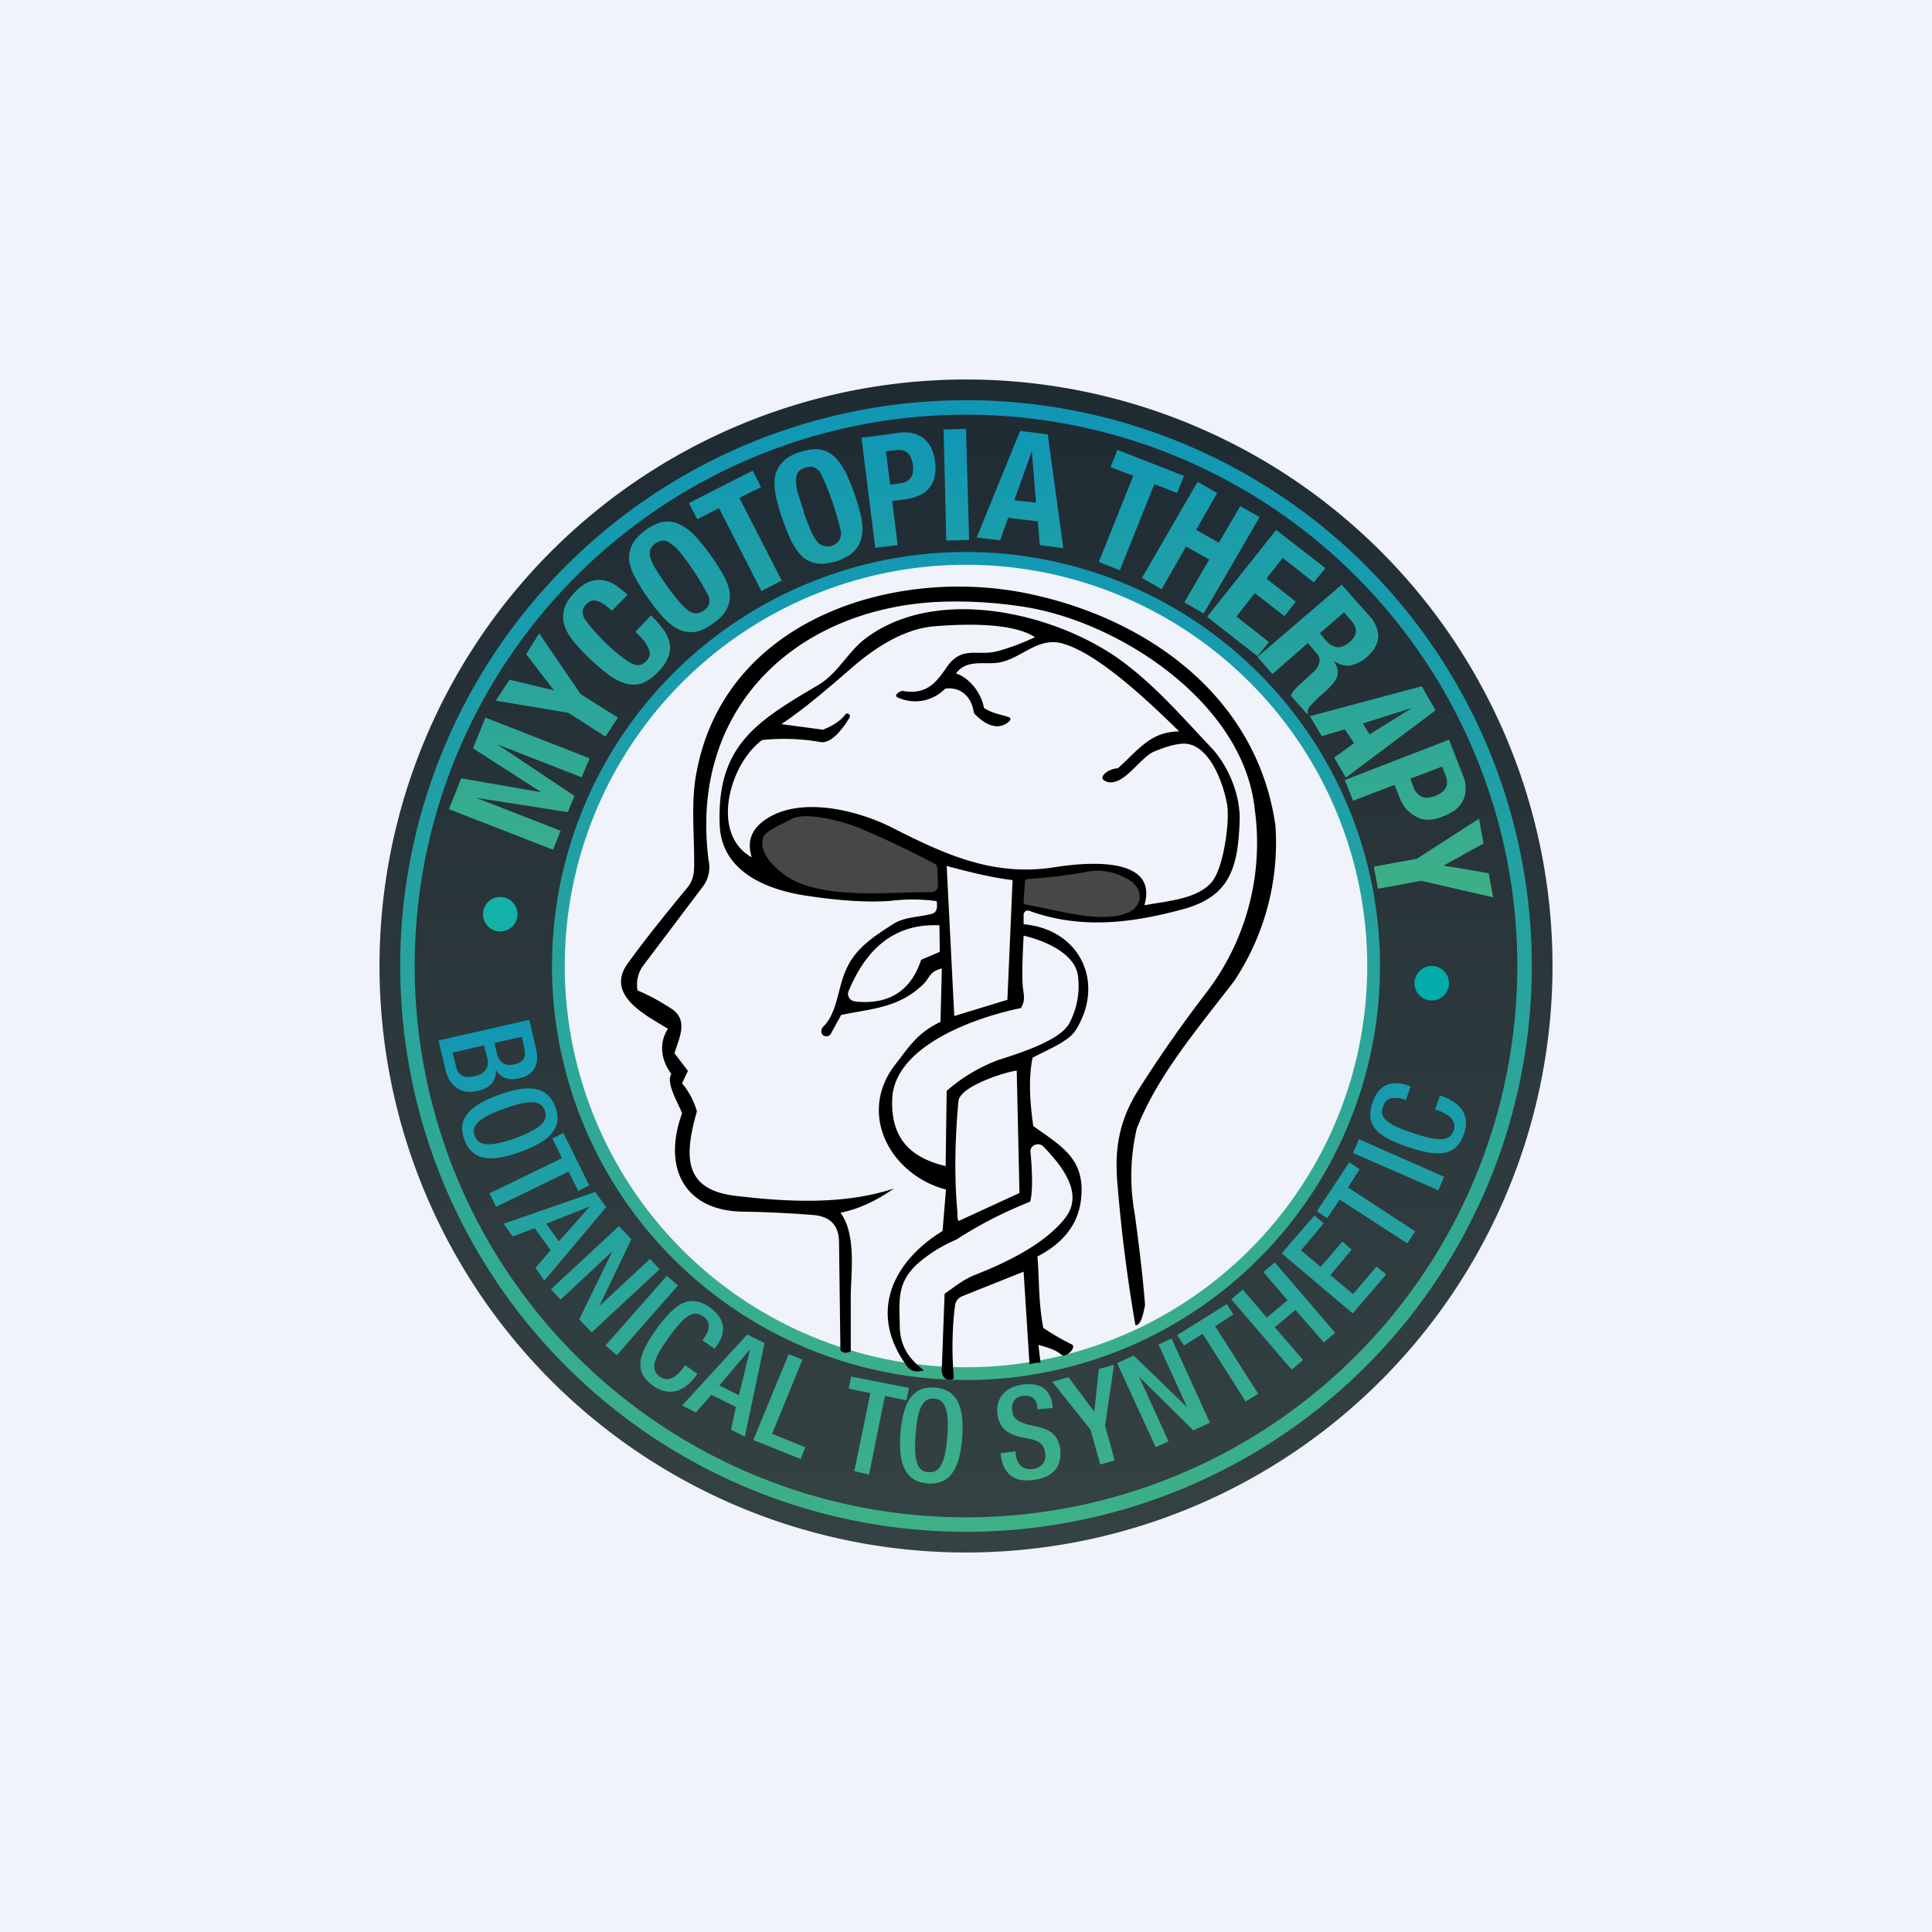 <!-- by TradeStack --><svg width="56" height="56" viewBox="0 0 56 56" xmlns="http://www.w3.org/2000/svg"><path fill="#F0F3FA" d="M0 0h56v56H0z"/><path fill-rule="evenodd" d="M28 41.2a13.2 13.2 0 1 0 0-26.4 13.2 13.2 0 0 0 0 26.4Zm0-1.57a11.63 11.63 0 1 0 0-23.26 11.63 11.63 0 0 0 0 23.26Z" fill="url(#agb3tqaax)"/><path fill-rule="evenodd" d="M28 45a17 17 0 1 0 0-34 17 17 0 0 0 0 34Zm0-5a12 12 0 1 0 0-24 12 12 0 0 0 0 24Z" fill="url(#bgb3tqaax)"/><path d="M32.91 38.41a45.72 45.72 0 0 1-.53-4.22c-.07-.98.09-1.77.63-2.62.62-.98 1.28-1.92 1.98-2.83a7.13 7.13 0 0 0 1.38-5.28c-.32-3.1-3.96-5.47-6.75-5.88-.86-.13-1.7-.17-2.51-.13-4.1.24-7.14 3.13-6.57 7.49a.94.94 0 0 1-.2.8l-1.69 2.24a.93.93 0 0 0-.17.73c.42.17.8.41 1 .54.48.33.2.85.07 1.28l.39.51-.17.36c.2.24.34.51.43.81 0 0 .01.04 0 0-.34 1.21-.45 2.26 1.1 2.45 1.5.18 3.16.27 4.61-.21-.46.32-1 .6-1.55.7.5.67.28 1.9.3 2.56v1.46c-.13.06-.23.05-.3-.03l-.04-3.12c0-.49-.24-.75-.72-.8a31.1 31.1 0 0 0-2.1-.1c-1.67-.04-2.3-1.28-1.73-2.85-.1-.28-.48-.88-.31-1.14-.3-.4-.37-.89-.1-1.31-.57-.36-1.85-.96-1.16-1.9.38-.53.96-1.27 1.73-2.2.22-.27.19-.56.19-.9-.01-.8-.08-1.63.06-2.38.8-4.52 5.82-6.07 9.73-5.21 3.41.74 6.54 3 7.06 6.71a7.24 7.24 0 0 1-1.2 4.5c-1.14 1.48-2.22 2.75-2.82 4.27a6.08 6.08 0 0 0-.06 2.47c.12.88.23 1.76.3 2.65-.03.12-.1.61-.28.58Z"/><path d="M30.78 39.28c-.2-.18-.47-.23-.68-.3l.06.53c0-.04-.27.02-.32.03l-.17-2.68-1.8.72a.34.34 0 0 0-.19.27 9.87 9.87 0 0 0-.05 1.84c0 .2.08.32-.13.3-.17 0-.23-.23-.2-.36l.08-2.13c.29-.2.55-.42.89-.55.84-.33 2-.87 2.6-1.64.58-.73-.13-1.56-.63-2.08-.14-.14-.4-.03-.37.17.04.42.08 1.1-.01 1.43-.75.3-1.46.66-2.14 1.1a4.2 4.2 0 0 0-1.17.74c-.56.55-.48 1.05-.47 1.77.01.58.26.94.7 1.28-.24.07-.41.02-.52-.16-1.09-1.53-.38-2.99 1.06-3.88l.1-1.2c-1.6-.42-2.6-2.2-1.45-3.65.38-.49.63-.9 1.29-1.21l.04-1.55c-.38.1-.33.26-.55.47-.71.68-1.47.69-2.37.88l-.3.55c-.09.13-.3.06-.27-.1 0-.04.03-.1.09-.15.41-.46.37-1.14.68-1.73.28-.55.8-.88 1.3-1.2.34-.22.74-.2 1.12-.3.18-.04.17-.23.15-.37a5.14 5.14 0 0 0-1.32-.01c-.61.05-1.41.01-2.41-.14-1.19-.17-2.52-.7-2.56-2.08-.08-2.28 1.07-2.98 2.85-4.03.61-.36.87-1 1.44-1.4 2.04-1.47 5.34-.71 7.24.61 1.03.73 1.82 1.65 2.68 2.56.53.54.9 1.43.86 2.2-.05 1.36-.3 2.18-1.7 2.54-1.5.4-2.93.56-4.4.03-.08-.03-.16.03-.16.12v.27c1.62.14 2.38 1.68 1.51 3.07-.22.35-.9.6-1.25.8-.13.62-.07 1.35.02 1.98.84.6 1.53.96 1.38 2.16-.1.77-.6 1.28-1.26 1.62.06.67.02 1.26.17 2.07.27.18.54.34.83.48.14.08-.16.4-.3.3Zm-4.6-19.25c.62.1.91-.17 1.24-.66.46-.69.9-.33 1.51-.5.37-.1.72-.24 1.07-.4-.67-.44-2.1-.38-2.88-.32-.89.06-1.74.61-2.4 1.18-.81.7-1.34 1.16-2.07 1.66l1.2.16c.22-.08.51-.24.65-.44.06-.07.16 0 .13.08-.14.24-.5.77-.84.72a6.1 6.1 0 0 0-1.7-.06c-.95.7-1.51 2.73-.3 3.4-.19-.6.12-.98.65-1.24 1-.47 2.47-.1 3.42.38 1.55.79 2.94 1.42 4.69 1.15.74-.12 3.06-.4 2.62 1.1.7-.13 1.53-.18 1.95-.67.34-.39.53-1.74.45-2.24-.1-.6-.53-1.86-1.34-1.77-.22.02-.48.1-.79.23-.4.18-.85.97-1.32.88-.4-.1.02-.4.28-.4.59-.52.93-1.06 1.78-1.07-.9-.88-2.29-2.2-3.32-2.53-.75-.25-1.22.4-1.88.53-.44.08-.95-.11-1.27.32.4.13.74.58.81 1 .27.17.47.18.73.27.04.02.05.07.02.1-.34.34-.77.08-1.04-.22-.06-.46-.37-.77-.83-.71-.35.35-.87.48-1.37.26-.16-.06.06-.2.16-.2Zm3.17 5.48c-.6-.07-1.32-.25-1.91-.41l.22 4.35 1.54-.47.15-3.47Zm-4.57 3.52c.98.1 1.62-.3 1.92-1.21l.54-.23-.01-.77c-1.35-.06-2.14.73-2.63 1.9-.06.13.03.3.18.3Zm4.89-1.91c-.02.42-.05.95-.03 1.4.01.25.11.45-.05.7-1.23.25-3.7 1.07-3.73 2.67-.03 1.08.5 1.66 1.55 1.91l.03-2.18a4.8 4.8 0 0 1 1.51-.9c.59-.19 1.79-.56 2.05-1.07.21-.4.3-.85.25-1.33-.07-.71-1.03-1.07-1.58-1.2Zm-1.86 8.26 1.74-.8-.08-3.55c-.36.05-1.65.46-1.69.89-.09 1-.13 2.1-.03 3.21 0 .08 0 .3.06.25Z"/><path d="M27.09 25.03c.04.02.07.07.08.12l.02.51c0 .1-.08.2-.19.2-1.18-.01-3 .21-4.07-.38-.36-.2-.97-.73-.81-1.2.07-.22.63-.42.82-.54.4-.23 1.54.08 1.94.25.72.3 1.46.65 2.2 1.04ZM32.75 25.52c.38.24.4.73-.05.93-.78.34-2.11-.09-2.97-.23-.04-.01-.07-.04-.06-.1l.04-.56c0-.05.02-.07.07-.08a15.4 15.4 0 0 0 1.67-.2c.47-.1.9-.01 1.3.24Z" fill="#474747"/><path fill-rule="evenodd" d="M28 44.4a16.4 16.4 0 1 0 0-32.8 16.4 16.4 0 0 0 0 32.8Zm0-.42a15.98 15.98 0 1 0 0-31.96 15.98 15.98 0 0 0 0 31.96Z" fill="url(#cgb3tqaax)"/><circle cx="14.5" cy="26.5" r=".5" fill="#14B2A8"/><circle cx="41.5" cy="28.5" r=".5" fill="#00ADAB"/><path d="m13 23.45 3.03 1.18.22-.55-2.41-.94v-.01l2.62.41.19-.47-2.2-1.47v-.01l2.41.94.23-.55-3.02-1.18-.36.89 1.96 1.26v.01l-2.3-.4-.36.9Zm1.77-3.75-.4.61 2.1.35 1.08.69.36-.55-1.08-.68-1.2-1.76-.38.6.8 1.04v.01l-1.28-.31Zm2.97-2 .45-.46a3.1 3.1 0 0 0-.29-.24 1 1 0 0 0-.36-.17.78.78 0 0 0-.42.02c-.14.04-.3.15-.46.32-.17.17-.27.34-.31.5a.82.82 0 0 0 .02.48c.05.16.15.31.28.47a6.22 6.22 0 0 0 .98.93c.17.13.33.21.5.26a.8.8 0 0 0 .47 0c.16-.06.32-.17.49-.35.15-.15.24-.3.29-.44a.74.74 0 0 0 .02-.42c-.04-.13-.1-.26-.2-.39s-.2-.25-.33-.37l-.45.47c.12.12.22.22.28.31.06.1.1.17.12.24.02.06.02.12 0 .17a.43.43 0 0 1-.25.24.32.32 0 0 1-.21-.02c-.09-.03-.19-.1-.31-.19a5.63 5.63 0 0 1-1.1-1.11.43.43 0 0 1-.06-.24.3.3 0 0 1 .1-.19c.1-.1.2-.14.32-.1.12.03.26.13.43.29Zm1.59-.72a8.08 8.08 0 0 1-.3-.45 1.56 1.56 0 0 1-.17-.34.4.4 0 0 1-.01-.25.38.38 0 0 1 .15-.19.38.38 0 0 1 .23-.08c.07 0 .15.03.23.1.08.05.17.14.27.26a8.05 8.05 0 0 1 .8 1.23c.04.1.04.18.02.25a.38.38 0 0 1-.16.19.39.39 0 0 1-.22.08.42.42 0 0 1-.24-.1 1.54 1.54 0 0 1-.26-.26c-.1-.11-.21-.26-.34-.44Zm-.53.38c.14.2.28.38.42.53.14.15.28.27.43.34.15.08.3.1.47.09.16-.02.35-.1.55-.25.2-.14.33-.28.4-.43.08-.15.1-.3.08-.47a1.48 1.48 0 0 0-.19-.51 6.17 6.17 0 0 0-.79-1.1 1.5 1.5 0 0 0-.43-.34.85.85 0 0 0-.47-.1c-.17.02-.35.1-.55.24-.2.15-.34.3-.4.44-.08.15-.1.31-.08.47.03.17.09.34.2.52.1.18.21.37.36.57Zm3.02-3.72-1.85.94.24.47.63-.32 1.23 2.4.59-.3-1.23-2.4.63-.31-.24-.48Zm1.48 1.19-.17-.52a1.55 1.55 0 0 1-.06-.37c0-.1.02-.19.06-.25.05-.06.11-.1.2-.13.1-.03.18-.04.25-.02.07.03.13.08.2.16a7.96 7.96 0 0 1 .6 1.74.4.4 0 0 1-.07.24c-.04.06-.1.1-.2.14a.39.39 0 0 1-.24 0 .41.41 0 0 1-.2-.14 1.53 1.53 0 0 1-.18-.33 8.13 8.13 0 0 1-.2-.52Zm-.62.21c.08.23.16.44.25.63.09.18.2.33.31.45a.8.8 0 0 0 .43.21c.16.03.36 0 .6-.07.22-.08.4-.18.5-.3a.79.79 0 0 0 .21-.43c.03-.16.02-.35-.02-.55a6.15 6.15 0 0 0-.44-1.27c-.1-.19-.2-.34-.32-.46a.84.84 0 0 0-.43-.22c-.16-.03-.36 0-.6.08-.22.07-.4.18-.5.3a.83.83 0 0 0-.21.43c-.02.17-.01.35.03.55.05.2.1.42.19.65Zm3.12-1-.12-.96.27-.03c.16-.02.28 0 .36.08.08.07.13.19.15.35.02.16 0 .29-.07.38a.43.43 0 0 1-.3.15l-.29.04Zm-.83-1.35.4 3.19.65-.08-.16-1.28.35-.04c.15-.02.29-.06.41-.11a.78.78 0 0 0 .47-.54 1.4 1.4 0 0 0-.07-.78.77.77 0 0 0-.49-.47.95.95 0 0 0-.43-.04l-1.13.15Zm2.46 2.98.66-.02-.09-3.22-.65.02.08 3.22Zm2.6-1.1-.12-1.47h-.01l-.5 1.4.63.07Zm.34-1.98.45 3.3-.68-.09-.06-.69-.86-.1-.23.65-.68-.08 1.26-3.09.8.1Zm3.94 1.2-1.92-.75-.2.5.66.25-1 2.5.61.24 1-2.5.66.26.2-.5Zm.4.18-1.61 2.78.57.33.71-1.24.67.38-.72 1.24.56.32 1.62-2.79-.56-.32-.62 1.06-.66-.37.61-1.07-.56-.32Zm3.71 2.5-1.43-1.11-2 2.52 1.46 1.14.33-.41-.94-.74.53-.68.86.67.33-.42-.85-.67.47-.6.9.71.34-.41Zm.48.47-2.45 2.1.43.5 1.03-.9.23.27c.09.1.13.2.1.29a.5.5 0 0 1-.15.26l-.46.42-.13.14a.35.35 0 0 0-.08.15l.47.53.02-.02c-.02-.07 0-.14.06-.21a4.36 4.36 0 0 1 .46-.44l.14-.14c.12-.13.2-.25.2-.36.02-.11-.02-.23-.11-.37.16.1.31.15.47.13.17-.03.33-.11.5-.25.2-.19.31-.38.32-.58a.9.9 0 0 0-.26-.61l-.8-.9Zm-.64 1.41.7-.6.2.23c.2.22.19.43-.04.63-.13.11-.25.16-.36.15a.54.54 0 0 1-.33-.2l-.17-.2Zm1.43 2.94 1.24-.77-1.43.45.2.32Zm1.92-.7-2.6 1.95-.34-.58.58-.42-.27-.4-.67.2-.34-.58 3.24-.87.4.7Zm-.73 1.98.92-.35.1.25c.06.15.06.27 0 .37-.05.1-.15.17-.3.23-.16.06-.29.07-.39.02a.43.43 0 0 1-.23-.25l-.1-.27ZM42 21.44l-3.02 1.17.24.6 1.2-.46.13.32c.05.14.12.27.2.37.1.1.19.18.3.23.1.06.22.09.35.09.14 0 .28-.03.43-.1.12-.04.22-.1.32-.16.1-.07.18-.16.23-.25.06-.1.1-.21.1-.34a.93.93 0 0 0-.07-.42l-.41-1.05Zm1 3-.13-.71-1.8 1.16-1.25.23.12.64 1.25-.23 2.09.48-.13-.7-1.31-.22 1.16-.64Z" fill="url(#dgb3tqaax)"/><path d="m14.33 30.23.8-.18.06.3c.06.23.04.43-.28.5-.24.06-.44-.04-.5-.29l-.08-.33Zm-1.2.28.9-.21.1.39c.05.24-.07.44-.36.5-.3.08-.5-.02-.55-.27l-.1-.41Zm-.42-.35.2.83c.1.49.46.74.9.64.45-.1.58-.33.56-.62.15.24.38.32.7.24.46-.1.56-.46.47-.84l-.2-.85-2.63.6Zm.75 2.87c.2.58.71.69 1.62.36.9-.32 1.23-.73 1.02-1.3-.22-.58-.72-.69-1.63-.36-.9.32-1.23.73-1.01 1.3Zm.3-.1c-.09-.25 0-.49.87-.8.85-.31 1.07-.18 1.16.06.09.24 0 .49-.85.8-.87.31-1.09.17-1.18-.07Zm.43 1.66.19.39 2.1-1.02.28.56.32-.16-.75-1.52-.32.16.28.57-2.1 1.02Zm1.64.88 1.27-.5-.9 1.01-.37-.51Zm-1.23 0 .26.37.64-.24.46.64-.44.51.26.37 1.79-2.13-.32-.44-2.65.92Zm1.37 1.9.28.3 1.5-1.4-.96 1.97.36.38 1.97-1.83-.28-.3-1.47 1.37.93-1.94-.36-.38-1.97 1.83ZM17.55 39l.33.28 1.77-2.02-.32-.28L17.55 39Zm2.31.57-.03.04c-.14.2-.4.5-.7.3-.26-.2-.25-.45.26-1.15.5-.7.73-.78 1-.6.25.17.15.45 0 .65l-.03.04.36.25.02-.04c.17-.23.46-.71-.16-1.16-.56-.4-.99-.16-1.55.62s-.65 1.25-.1 1.65c.53.36.96.1 1.25-.3l.03-.05-.35-.25Zm.99.59.88-1.04h.01l-.32 1.32-.57-.28Zm-1.08.58.4.2.45-.51.71.35-.14.66.4.2.57-2.71-.5-.25-1.89 2.06Zm2.07 1 1.37.55.13-.34-.96-.39.88-2.15-.4-.16-1.02 2.48Zm2.92.9.43.1.46-2.28.62.13.08-.36-1.68-.33-.07.35.63.13-.47 2.27Zm2.13.36c.62.04.92-.37 1-1.32.07-.96-.17-1.41-.79-1.46-.62-.05-.92.37-1 1.32-.07.95.17 1.41.79 1.46Zm.02-.33c-.25-.01-.45-.19-.37-1.1.06-.9.28-1.05.54-1.03.25.02.45.2.38 1.1-.07.91-.29 1.05-.55 1.03Zm2.1-.55v.07c.05.37.25.8.92.71.54-.06.86-.33.8-.9-.05-.36-.24-.55-.64-.64l-.3-.07c-.3-.08-.43-.18-.45-.4-.04-.29.13-.41.31-.43.27-.03.4.1.42.34l.01.05.43-.04v-.06c-.04-.28-.16-.7-.85-.62-.5.06-.8.37-.75.85.05.38.24.56.65.67l.3.06c.25.05.41.15.44.43.03.2-.09.4-.36.44-.3.03-.46-.12-.5-.44v-.07l-.43.05Zm2.88.33.42-.12-.28-1 .26-1.77-.44.12-.13 1.24-.75-1-.47.13 1.11 1.39.28 1Zm1.6-.5.38-.17-.85-1.87 1.57 1.55.48-.22-1.11-2.44-.38.17.83 1.82-1.55-1.5-.48.22 1.12 2.44Zm2.62-1.33.36-.22-1.25-1.96.53-.34-.19-.3-1.44.9.2.3.54-.34 1.25 1.97Zm1.33-.92.33-.28-.82-.95.6-.5.82.94.33-.28-1.75-2.04-.33.28.7.82-.6.5-.7-.81-.33.28 1.75 2.04Zm1.77-1.63.97-1.13-.28-.23-.68.8-.66-.55.62-.74-.27-.23-.63.73-.57-.48.66-.78-.27-.23-.95 1.1 2.06 1.74Zm1.58-2.03.23-.35-1.95-1.27.34-.53-.3-.2-.94 1.42.3.2.36-.54 1.96 1.27Zm.9-1.54.17-.39-2.47-1.09-.17.4 2.47 1.08Zm-.09-2.34.04.01c.24.08.6.25.5.59-.11.3-.36.36-1.19.08-.82-.27-.97-.47-.86-.77.09-.3.38-.27.62-.2l.04.02.14-.4-.05-.02c-.26-.09-.82-.23-1.06.5-.22.64.13.98 1.04 1.28.92.31 1.4.25 1.62-.4.2-.59-.19-.92-.65-1.08l-.05-.02-.14.4Z" fill="url(#egb3tqaax)"/><defs><linearGradient id="agb3tqaax" x1="28" y1="14.79" x2="28" y2="41.21" gradientUnits="userSpaceOnUse"><stop stop-color="#1097B5"/><stop offset="1" stop-color="#3EB087"/></linearGradient><linearGradient id="bgb3tqaax" x1="28" y1="11" x2="28" y2="45" gradientUnits="userSpaceOnUse"><stop stop-color="#1F2B33"/><stop offset="1" stop-color="#354243"/></linearGradient><linearGradient id="cgb3tqaax" x1="28" y1="11.6" x2="28" y2="44.4" gradientUnits="userSpaceOnUse"><stop stop-color="#1097B5"/><stop offset="1" stop-color="#3EB087"/></linearGradient><linearGradient id="dgb3tqaax" x1="28.15" y1="12.43" x2="28.15" y2="26.01" gradientUnits="userSpaceOnUse"><stop stop-color="#1097B5"/><stop offset="1" stop-color="#3EB087"/></linearGradient><linearGradient id="egb3tqaax" x1="27.6" y1="29.56" x2="27.6" y2="43" gradientUnits="userSpaceOnUse"><stop stop-color="#1097B5"/><stop offset="1" stop-color="#3EB087"/></linearGradient></defs></svg>